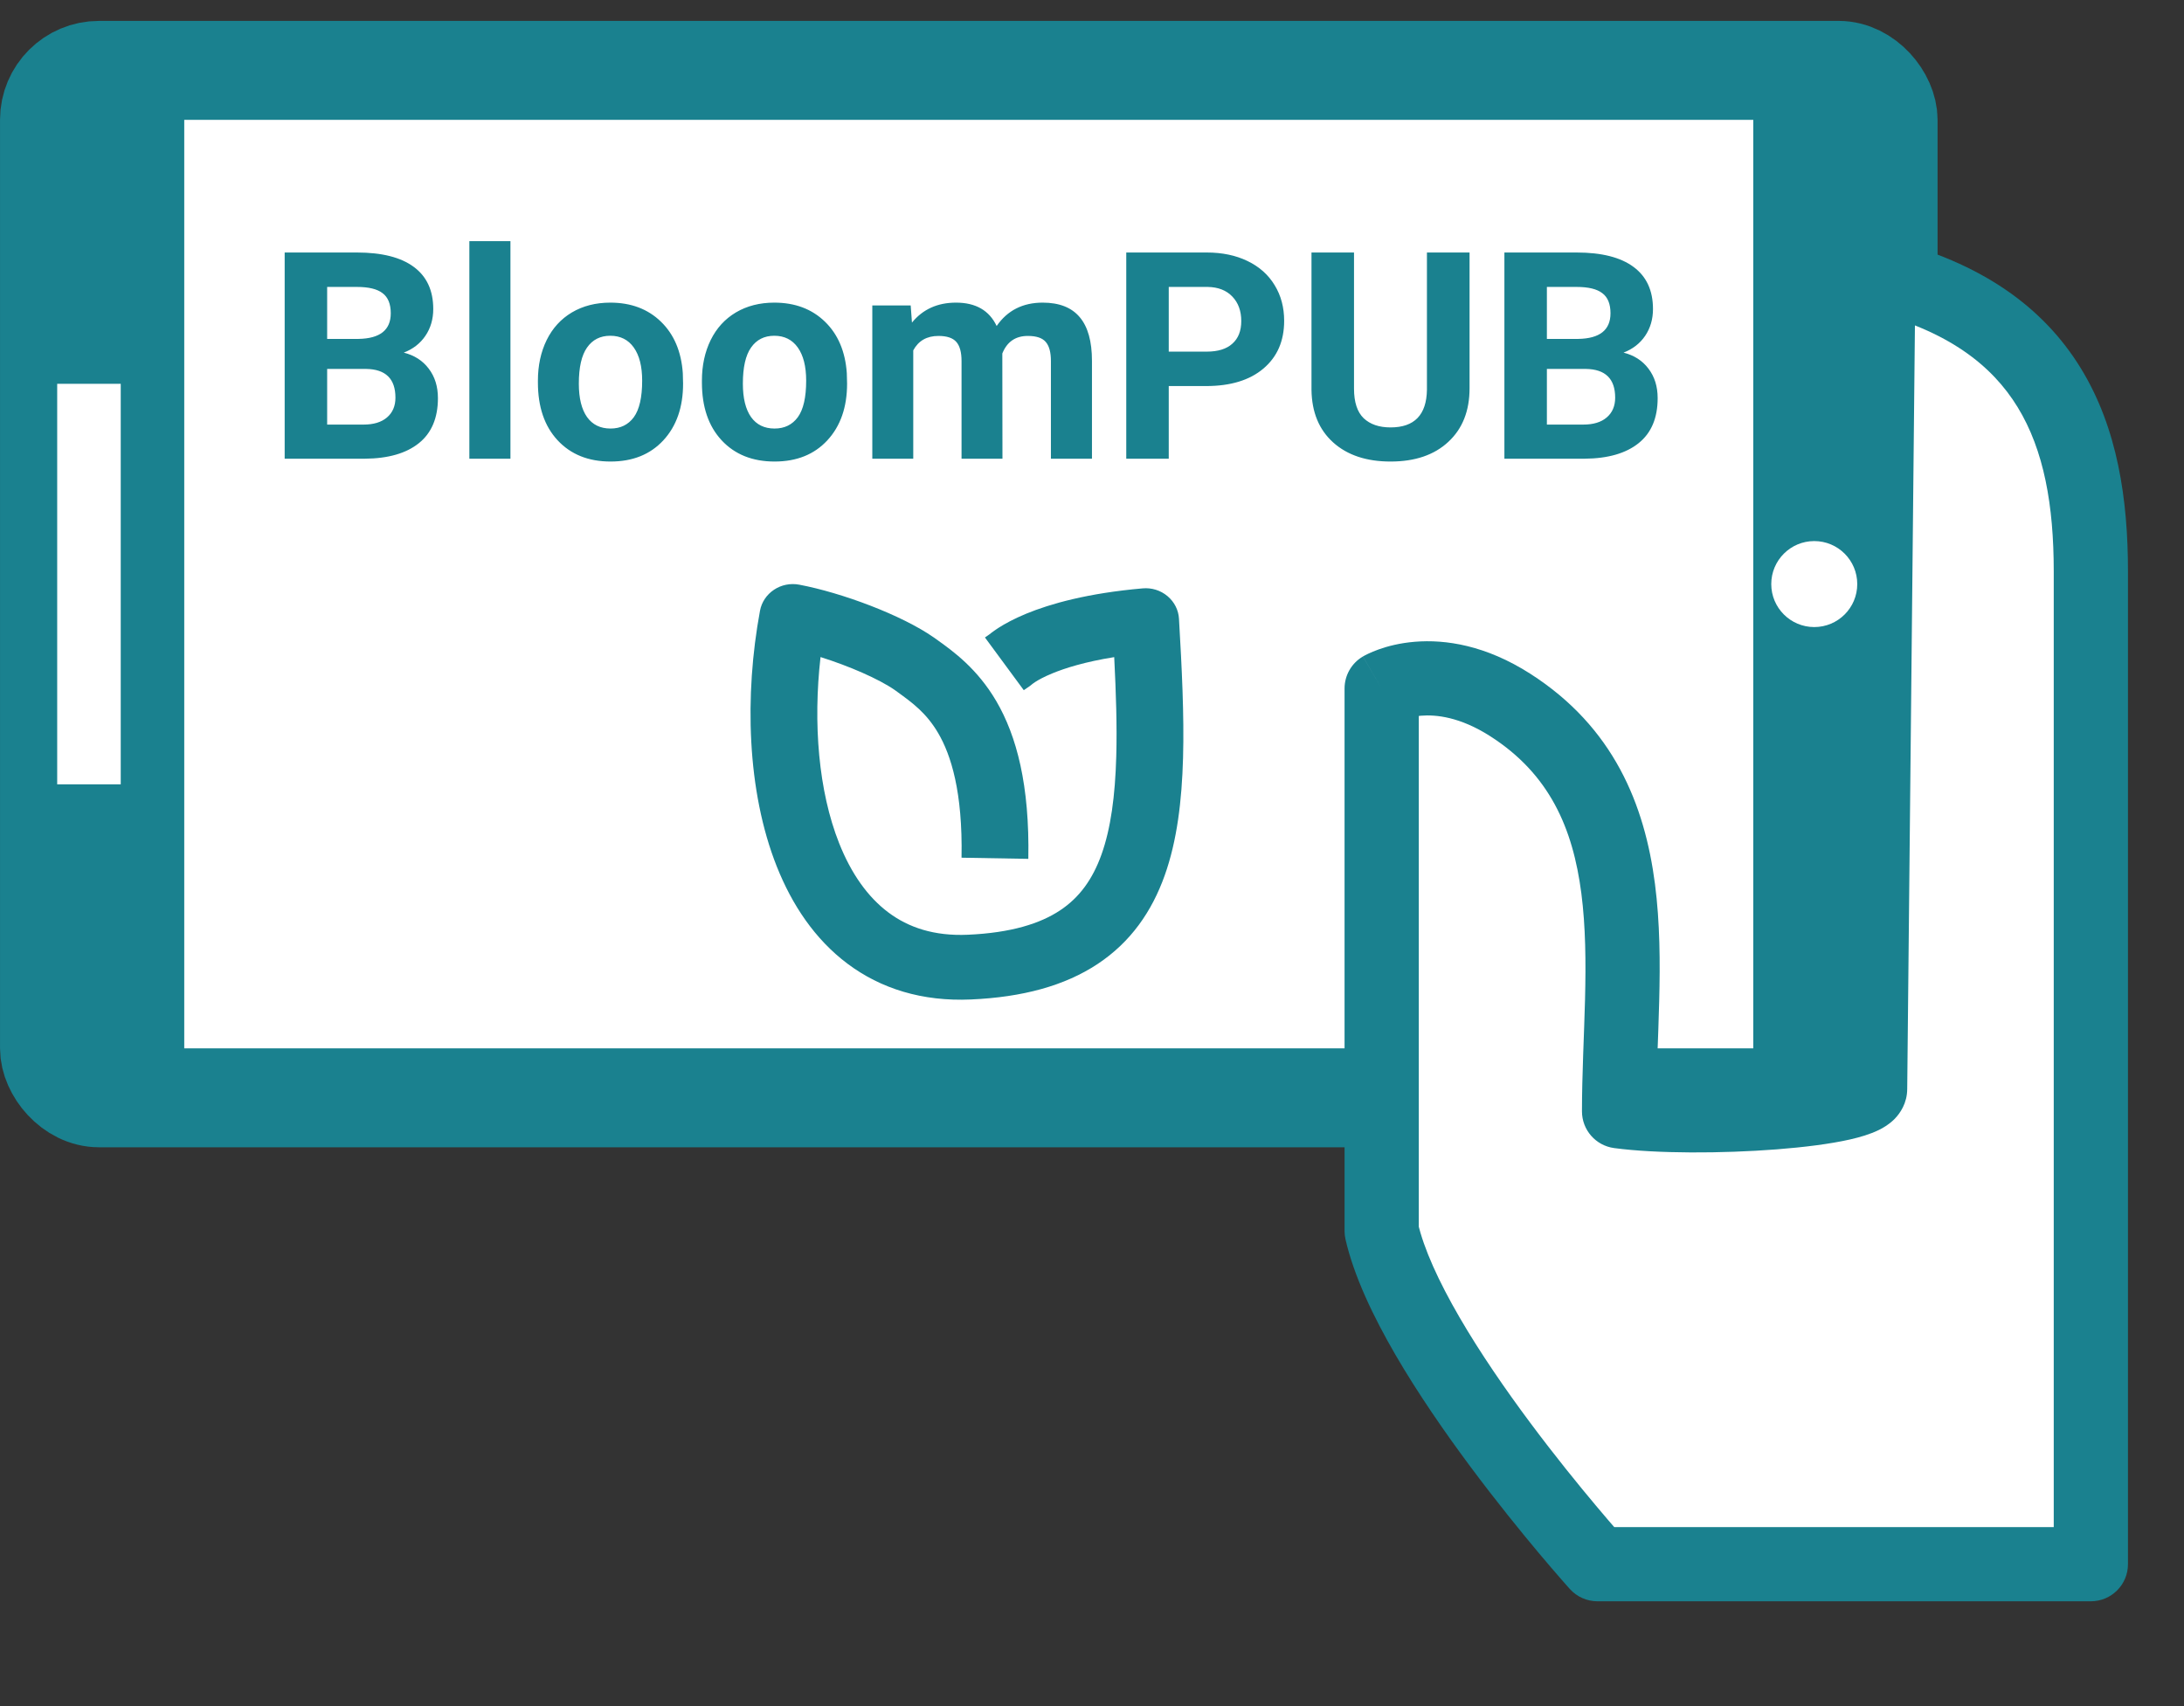 <svg width="64" height="50" viewBox="0 0 64 50" fill="#1a818f" xmlns="http://www.w3.org/2000/svg">
<rect x="0" y="0" width="64" height="50" fill="#333333" stroke="none"/>
<rect x="1.45" y="2.062" width="53.879" height="30.111" rx="1.45" fill="white" stroke="#1a818f" stroke-width="2.899"/>
<path d="M40.488 20.178V36.076C41.33 39.76 46.812 45.841 46.812 45.841H61.27V16.741C61.27 12.719 60.095 9.316 55.042 8.058L54.801 31.91C54.801 32.569 49.717 32.871 47.445 32.569C47.445 28.366 48.436 23.338 44.258 20.662C42.061 19.254 40.488 20.178 40.488 20.178Z" fill="white"/>
<path d="M40.488 20.178L39.938 19.24C39.605 19.435 39.401 19.792 39.401 20.178H40.488ZM40.488 36.076H39.401C39.401 36.157 39.41 36.238 39.428 36.318L40.488 36.076ZM46.812 45.841L46.004 46.569C46.21 46.798 46.504 46.928 46.812 46.928V45.841ZM61.27 45.841V46.928C61.871 46.928 62.358 46.442 62.358 45.841H61.27ZM55.042 8.058L55.305 7.003C54.982 6.922 54.64 6.994 54.377 7.198C54.114 7.401 53.959 7.714 53.955 8.047L55.042 8.058ZM54.801 31.91L53.714 31.899V31.91H54.801ZM47.445 32.569H46.358C46.358 33.114 46.761 33.574 47.301 33.646L47.445 32.569ZM44.258 20.662L43.672 21.577L44.258 20.662ZM39.401 20.178V36.076H41.576V20.178H39.401ZM39.428 36.318C39.675 37.398 40.24 38.581 40.891 39.702C41.552 40.839 42.342 41.98 43.094 42.99C43.848 44.002 44.573 44.894 45.109 45.533C45.378 45.853 45.6 46.11 45.756 46.288C45.834 46.377 45.895 46.447 45.937 46.494C45.958 46.518 45.975 46.536 45.986 46.549C45.992 46.555 45.996 46.56 45.999 46.563C46.001 46.565 46.002 46.566 46.003 46.567C46.003 46.568 46.003 46.568 46.004 46.569C46.004 46.569 46.004 46.569 46.004 46.569C46.004 46.569 46.004 46.569 46.812 45.841C47.619 45.113 47.62 45.113 47.62 45.113C47.62 45.113 47.62 45.113 47.62 45.113C47.619 45.113 47.619 45.113 47.619 45.113C47.619 45.112 47.618 45.111 47.617 45.11C47.615 45.108 47.611 45.104 47.606 45.099C47.597 45.088 47.582 45.072 47.563 45.05C47.525 45.007 47.467 44.942 47.394 44.858C47.246 44.689 47.033 44.442 46.775 44.134C46.257 43.518 45.56 42.66 44.838 41.691C44.114 40.719 43.376 39.65 42.772 38.61C42.159 37.555 41.722 36.596 41.548 35.834L39.428 36.318ZM46.812 46.928H61.27V44.754H46.812V46.928ZM62.358 45.841V16.741H60.183V45.841H62.358ZM53.955 8.047L53.714 31.899L55.889 31.921L56.13 8.069L53.955 8.047ZM44.845 19.746C43.54 18.91 42.359 18.734 41.46 18.808C41.02 18.844 40.662 18.939 40.404 19.031C40.276 19.076 40.171 19.122 40.093 19.159C40.054 19.177 40.021 19.194 39.995 19.208C39.983 19.215 39.971 19.221 39.962 19.226C39.957 19.229 39.952 19.232 39.948 19.234C39.947 19.235 39.945 19.236 39.943 19.237C39.942 19.238 39.941 19.238 39.94 19.238C39.94 19.239 39.939 19.239 39.939 19.239C39.938 19.24 39.938 19.24 40.488 20.178C41.039 21.115 41.038 21.116 41.038 21.116C41.037 21.116 41.037 21.116 41.036 21.116C41.036 21.117 41.035 21.117 41.034 21.118C41.033 21.119 41.032 21.119 41.03 21.12C41.028 21.121 41.026 21.123 41.024 21.124C41.021 21.126 41.018 21.127 41.017 21.127C41.016 21.128 41.019 21.126 41.027 21.122C41.044 21.115 41.079 21.099 41.132 21.08C41.239 21.042 41.411 20.994 41.639 20.975C42.076 20.939 42.78 21.006 43.672 21.577L44.845 19.746ZM48.532 32.569C48.532 31.53 48.593 30.494 48.621 29.338C48.65 28.218 48.645 27.046 48.497 25.903C48.196 23.584 47.29 21.312 44.845 19.746L43.672 21.577C45.405 22.687 46.092 24.267 46.34 26.182C46.466 27.156 46.475 28.196 46.448 29.284C46.421 30.337 46.358 31.505 46.358 32.569H48.532ZM62.358 16.741C62.358 14.645 62.056 12.554 60.978 10.795C59.877 8.996 58.053 7.687 55.305 7.003L54.78 9.113C57.085 9.687 58.375 10.708 59.124 11.931C59.898 13.193 60.183 14.815 60.183 16.741H62.358ZM53.714 31.91C53.714 31.573 53.883 31.354 53.97 31.266C54.051 31.183 54.115 31.157 54.098 31.165C54.069 31.179 53.959 31.221 53.731 31.273C53.294 31.372 52.647 31.457 51.892 31.516C50.376 31.633 48.62 31.628 47.589 31.491L47.301 33.646C48.542 33.812 50.465 33.807 52.059 33.684C52.858 33.622 53.625 33.527 54.212 33.394C54.497 33.329 54.801 33.242 55.059 33.115C55.186 33.053 55.361 32.952 55.518 32.793C55.68 32.629 55.889 32.33 55.889 31.91H53.714Z"/>
<path d="M8.342 13.443V7.4H10.459C11.192 7.4 11.748 7.541 12.127 7.823C12.506 8.103 12.696 8.514 12.696 9.056C12.696 9.352 12.62 9.614 12.467 9.84C12.315 10.065 12.104 10.229 11.832 10.334C12.142 10.412 12.386 10.568 12.563 10.803C12.743 11.039 12.833 11.326 12.833 11.667C12.833 12.248 12.647 12.688 12.277 12.986C11.906 13.285 11.377 13.438 10.691 13.443H8.342ZM9.587 10.812V12.443H10.654C10.947 12.443 11.175 12.374 11.339 12.235C11.505 12.094 11.588 11.9 11.588 11.654C11.588 11.101 11.301 10.82 10.729 10.812H9.587ZM9.587 9.932H10.509C11.137 9.921 11.451 9.67 11.451 9.181C11.451 8.907 11.37 8.71 11.21 8.591C11.052 8.469 10.802 8.409 10.459 8.409H9.587V9.932ZM14.958 13.443H13.754V7.068H14.958V13.443ZM15.763 11.156C15.763 10.711 15.849 10.314 16.02 9.965C16.192 9.616 16.438 9.347 16.759 9.156C17.083 8.965 17.458 8.869 17.884 8.869C18.49 8.869 18.984 9.055 19.366 9.425C19.75 9.796 19.965 10.3 20.009 10.936L20.017 11.243C20.017 11.932 19.825 12.486 19.44 12.903C19.056 13.319 18.54 13.526 17.892 13.526C17.245 13.526 16.727 13.319 16.34 12.903C15.955 12.488 15.763 11.924 15.763 11.21V11.156ZM16.962 11.243C16.962 11.669 17.043 11.996 17.203 12.223C17.364 12.447 17.593 12.559 17.892 12.559C18.183 12.559 18.41 12.448 18.573 12.227C18.736 12.003 18.818 11.646 18.818 11.156C18.818 10.738 18.736 10.415 18.573 10.185C18.41 9.955 18.18 9.84 17.884 9.84C17.59 9.84 17.364 9.955 17.203 10.185C17.043 10.412 16.962 10.765 16.962 11.243ZM20.569 11.156C20.569 10.711 20.655 10.314 20.826 9.965C20.998 9.616 21.244 9.347 21.565 9.156C21.889 8.965 22.264 8.869 22.69 8.869C23.296 8.869 23.79 9.055 24.172 9.425C24.556 9.796 24.771 10.3 24.815 10.936L24.823 11.243C24.823 11.932 24.631 12.486 24.246 12.903C23.862 13.319 23.346 13.526 22.698 13.526C22.051 13.526 21.533 13.319 21.146 12.903C20.761 12.488 20.569 11.924 20.569 11.21V11.156ZM21.769 11.243C21.769 11.669 21.849 11.996 22.009 12.223C22.17 12.447 22.399 12.559 22.698 12.559C22.989 12.559 23.216 12.448 23.379 12.227C23.542 12.003 23.624 11.646 23.624 11.156C23.624 10.738 23.542 10.415 23.379 10.185C23.216 9.955 22.986 9.84 22.69 9.84C22.397 9.84 22.17 9.955 22.009 10.185C21.849 10.412 21.769 10.765 21.769 11.243ZM26.687 8.952L26.724 9.454C27.042 9.064 27.473 8.869 28.015 8.869C28.593 8.869 28.99 9.098 29.206 9.554C29.521 9.098 29.971 8.869 30.555 8.869C31.042 8.869 31.404 9.012 31.642 9.297C31.88 9.579 31.999 10.005 31.999 10.575V13.443H30.796V10.579C30.796 10.325 30.746 10.139 30.646 10.023C30.547 9.904 30.371 9.845 30.119 9.845C29.759 9.845 29.51 10.016 29.372 10.359L29.376 13.443H28.177V10.583C28.177 10.323 28.126 10.135 28.023 10.019C27.921 9.903 27.747 9.845 27.5 9.845C27.16 9.845 26.914 9.986 26.762 10.268V13.443H25.562V8.952H26.687ZM34.249 11.314V13.443H33.004V7.4H35.361C35.815 7.4 36.213 7.483 36.556 7.649C36.902 7.815 37.168 8.052 37.353 8.359C37.539 8.663 37.631 9.01 37.631 9.401C37.631 9.993 37.428 10.46 37.021 10.803C36.617 11.144 36.057 11.314 35.34 11.314H34.249ZM34.249 10.305H35.361C35.69 10.305 35.941 10.228 36.112 10.073C36.287 9.918 36.374 9.697 36.374 9.409C36.374 9.113 36.287 8.873 36.112 8.691C35.938 8.508 35.697 8.414 35.39 8.409H34.249V10.305ZM43.064 7.4V11.38C43.064 12.041 42.857 12.565 42.442 12.949C42.029 13.334 41.465 13.526 40.748 13.526C40.043 13.526 39.482 13.339 39.067 12.966C38.652 12.592 38.441 12.079 38.432 11.426V7.4H39.678V11.389C39.678 11.784 39.772 12.073 39.96 12.256C40.151 12.436 40.413 12.526 40.748 12.526C41.448 12.526 41.804 12.158 41.815 11.422V7.4H43.064ZM44.085 13.443V7.4H46.202C46.935 7.4 47.491 7.541 47.87 7.823C48.249 8.103 48.439 8.514 48.439 9.056C48.439 9.352 48.363 9.614 48.211 9.84C48.059 10.065 47.847 10.229 47.576 10.334C47.886 10.412 48.129 10.568 48.306 10.803C48.486 11.039 48.576 11.326 48.576 11.667C48.576 12.248 48.391 12.688 48.02 12.986C47.649 13.285 47.12 13.438 46.434 13.443H44.085ZM45.33 10.812V12.443H46.397C46.69 12.443 46.919 12.374 47.082 12.235C47.248 12.094 47.331 11.9 47.331 11.654C47.331 11.101 47.044 10.82 46.472 10.812H45.33ZM45.33 9.932H46.252C46.88 9.921 47.194 9.67 47.194 9.181C47.194 8.907 47.114 8.71 46.953 8.591C46.795 8.469 46.545 8.409 46.202 8.409H45.33V9.932Z"/>
<path fill-rule="evenodd" clip-rule="evenodd" d="M22.682 17.283C22.898 17.139 23.165 17.086 23.422 17.135C24.673 17.372 26.421 18.023 27.368 18.684C27.374 18.687 27.379 18.691 27.384 18.695C27.417 18.719 27.451 18.743 27.487 18.769C27.934 19.09 28.639 19.597 29.195 20.547C29.793 21.569 30.174 23.012 30.134 25.17L28.177 25.136C28.213 23.203 27.867 22.125 27.493 21.485C27.145 20.892 26.736 20.596 26.302 20.281C26.274 20.261 26.247 20.241 26.219 20.221C25.75 19.896 24.884 19.52 24.045 19.256C23.824 21.195 23.983 23.183 24.59 24.711C24.943 25.601 25.429 26.288 26.031 26.739C26.617 27.179 27.37 27.438 28.364 27.394C29.638 27.337 30.484 27.064 31.061 26.682C31.625 26.309 32.016 25.777 32.28 25.037C32.55 24.279 32.679 23.326 32.711 22.162C32.736 21.279 32.704 20.311 32.651 19.258C31.793 19.395 31.208 19.581 30.835 19.735C30.582 19.839 30.424 19.93 30.34 19.984C30.299 20.01 30.276 20.028 30.268 20.034C30.239 20.06 30.208 20.084 30.177 20.106L30.001 20.227L28.863 18.682L28.998 18.588C29.011 18.578 29.024 18.567 29.039 18.555C29.095 18.512 29.167 18.459 29.26 18.4C29.446 18.281 29.709 18.136 30.068 17.987C30.786 17.691 31.879 17.384 33.484 17.243C33.748 17.219 34.011 17.301 34.212 17.47C34.413 17.638 34.535 17.878 34.549 18.135C34.633 19.583 34.703 20.964 34.668 22.213C34.633 23.459 34.495 24.635 34.129 25.659C33.757 26.702 33.142 27.604 32.163 28.252C31.197 28.891 29.964 29.224 28.454 29.291C27.024 29.355 25.809 28.973 24.834 28.242C23.875 27.523 23.207 26.511 22.763 25.394C21.883 23.177 21.814 20.366 22.271 17.899C22.317 17.648 22.465 17.427 22.682 17.283Z"/>
<rect x="1.676" y="2.571" width="3.723" height="29.093"/>
<rect x="51.378" y="2.571" width="3.723" height="29.093"/>
<rect x="1.676" y="11.248" width="1.862" height="11.738" fill="white"/>
<circle cx="53.165" cy="17.117" r="1.26" fill="white"/>
</svg>
